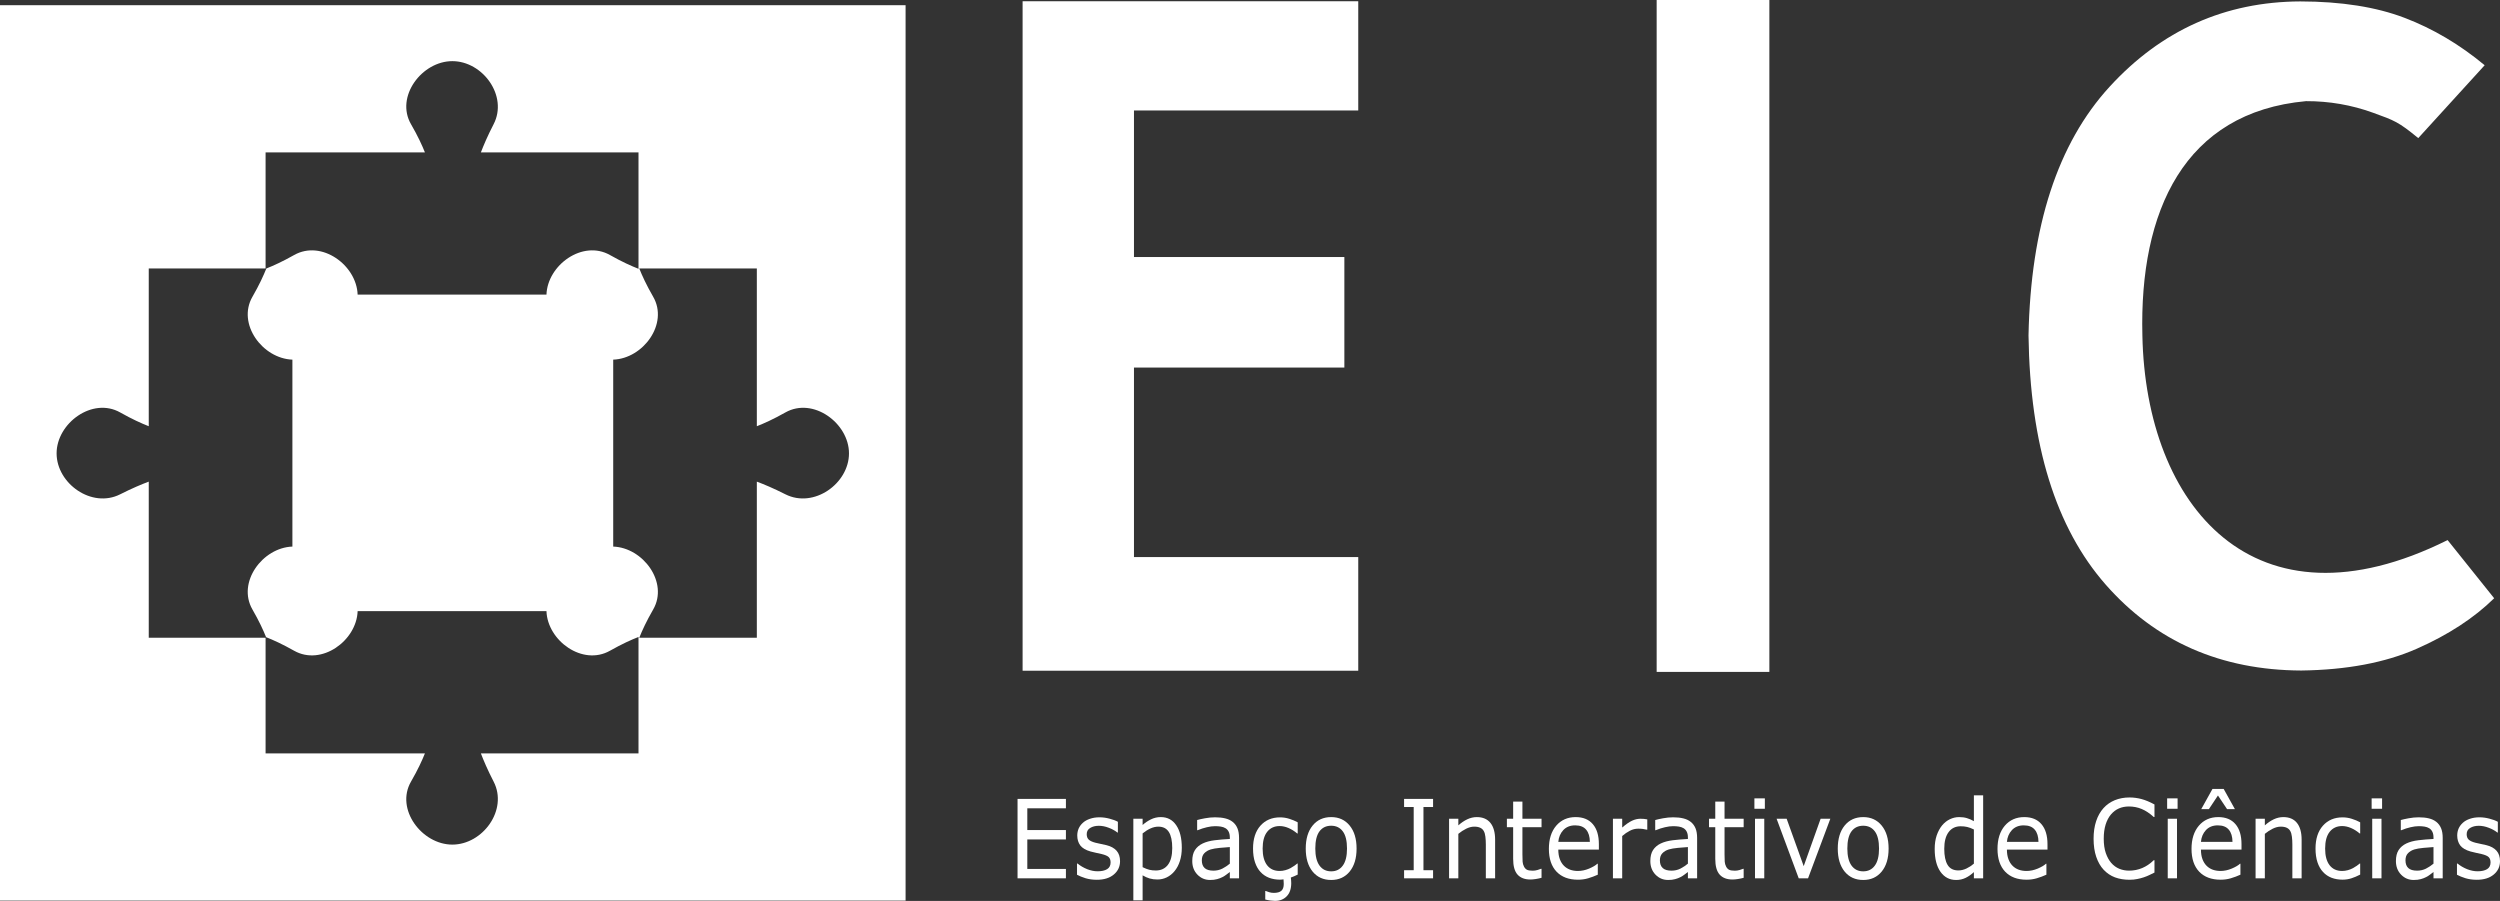 <svg width="222" height="80" viewBox="0 0 222 80" fill="none" xmlns="http://www.w3.org/2000/svg">
<rect x="0" y="0" width="222" height="80" fill="#333333" stroke="none"/>
<path d="M190.244 29.792C189.967 18.752 193.948 9.973 204.773 8.982C206.839 8.977 208.826 9.321 210.733 10.014C212.641 10.706 212.97 10.811 214.741 12.264L220.638 5.793C218.427 3.953 216.057 2.55 213.529 1.585C211 0.619 207.913 0.133 204.267 0.126C197.576 0.154 191.929 2.682 187.326 7.709C182.723 12.737 180.325 20.098 180.132 29.792C180.265 39.49 182.551 46.865 186.988 51.917C191.426 56.969 197.213 59.51 204.351 59.542C208.383 59.488 211.797 58.846 214.594 57.615C217.391 56.384 219.687 54.887 221.482 53.125L217.347 47.959C200.118 56.541 190.538 44.863 190.244 29.792V29.792Z" fill="white"/>
<path d="M120.613 9.81V0.111H90.807V59.56H120.613V49.468H100.696V32.639H119.379V22.824H100.696V9.81H120.613Z" fill="white"/>
<path d="M157.119 59.665V0H147.111V59.665H157.119Z" fill="white"/>
<path d="M94.653 77.995H90.358V70.943H94.653V71.777H91.225V73.709H94.653V74.543H91.225V77.162H94.653V77.995Z" fill="white"/>
<path d="M99.46 76.471C99.46 76.954 99.275 77.35 98.904 77.659C98.537 77.969 98.033 78.124 97.394 78.124C97.032 78.124 96.7 78.078 96.396 77.986C96.095 77.891 95.843 77.789 95.639 77.678V76.679H95.683C95.942 76.891 96.231 77.059 96.549 77.186C96.867 77.309 97.172 77.37 97.464 77.37C97.826 77.37 98.109 77.307 98.313 77.181C98.518 77.055 98.62 76.856 98.62 76.584C98.62 76.376 98.564 76.218 98.454 76.111C98.343 76.003 98.13 75.912 97.814 75.836C97.698 75.807 97.544 75.774 97.355 75.736C97.168 75.698 96.997 75.657 96.843 75.613C96.413 75.49 96.109 75.31 95.928 75.073C95.75 74.833 95.661 74.54 95.661 74.192C95.661 73.975 95.701 73.769 95.783 73.577C95.868 73.384 95.995 73.212 96.164 73.06C96.327 72.912 96.535 72.795 96.786 72.71C97.04 72.621 97.323 72.577 97.635 72.577C97.927 72.577 98.222 72.617 98.519 72.696C98.82 72.772 99.069 72.865 99.268 72.975V73.927H99.224C99.014 73.76 98.758 73.619 98.458 73.506C98.157 73.389 97.862 73.33 97.574 73.33C97.273 73.33 97.019 73.394 96.812 73.52C96.605 73.643 96.501 73.828 96.501 74.074C96.501 74.292 96.564 74.456 96.689 74.567C96.812 74.677 97.01 74.767 97.285 74.837C97.436 74.874 97.606 74.912 97.793 74.95C97.982 74.988 98.14 75.023 98.265 75.054C98.648 75.149 98.942 75.312 99.15 75.542C99.357 75.776 99.46 76.085 99.46 76.471V76.471Z" fill="white"/>
<path d="M104.944 75.286C104.944 75.716 104.887 76.109 104.773 76.465C104.659 76.819 104.499 77.119 104.292 77.365C104.099 77.599 103.871 77.781 103.609 77.91C103.349 78.036 103.073 78.099 102.781 78.099C102.527 78.099 102.297 78.069 102.09 78.009C101.885 77.949 101.677 77.856 101.464 77.73V79.947H100.641V72.705H101.464V73.259C101.683 73.06 101.928 72.894 102.199 72.762C102.473 72.626 102.765 72.558 103.075 72.558C103.664 72.558 104.122 72.799 104.449 73.283C104.779 73.763 104.944 74.43 104.944 75.286V75.286ZM104.095 75.31C104.095 74.672 103.994 74.195 103.793 73.879C103.591 73.564 103.282 73.406 102.864 73.406C102.628 73.406 102.39 73.461 102.151 73.572C101.912 73.682 101.683 73.827 101.464 74.007V77.005C101.697 77.119 101.897 77.196 102.063 77.237C102.233 77.278 102.424 77.299 102.637 77.299C103.095 77.299 103.453 77.132 103.709 76.797C103.966 76.462 104.095 75.966 104.095 75.31V75.31Z" fill="white"/>
<path d="M110.027 77.996H109.209V77.432C109.136 77.486 109.037 77.561 108.911 77.659C108.789 77.754 108.669 77.83 108.552 77.887C108.415 77.959 108.257 78.019 108.079 78.067C107.901 78.117 107.693 78.142 107.453 78.142C107.013 78.142 106.639 77.984 106.333 77.669C106.026 77.353 105.873 76.951 105.873 76.461C105.873 76.06 105.952 75.736 106.109 75.49C106.27 75.241 106.498 75.045 106.792 74.903C107.09 74.761 107.448 74.664 107.865 74.614C108.282 74.563 108.73 74.525 109.209 74.5V74.363C109.209 74.161 109.175 73.993 109.108 73.861C109.044 73.728 108.951 73.624 108.828 73.548C108.711 73.476 108.571 73.427 108.408 73.401C108.244 73.376 108.074 73.364 107.896 73.364C107.68 73.364 107.439 73.395 107.173 73.458C106.908 73.518 106.633 73.607 106.35 73.724H106.306V72.819C106.467 72.772 106.699 72.719 107.002 72.663C107.306 72.606 107.605 72.577 107.9 72.577C108.244 72.577 108.543 72.609 108.797 72.672C109.054 72.732 109.276 72.836 109.463 72.985C109.647 73.13 109.787 73.318 109.883 73.548C109.979 73.779 110.027 74.064 110.027 74.406V77.996ZM109.209 76.693V75.22C108.958 75.236 108.662 75.26 108.32 75.291C107.982 75.323 107.713 75.369 107.515 75.429C107.278 75.501 107.087 75.615 106.941 75.77C106.795 75.921 106.722 76.131 106.722 76.4C106.722 76.703 106.807 76.931 106.976 77.086C107.145 77.238 107.404 77.314 107.751 77.314C108.04 77.314 108.304 77.254 108.543 77.134C108.783 77.01 109.005 76.864 109.209 76.693V76.693Z" fill="white"/>
<path d="M115.236 77.664C115.139 77.711 115.034 77.76 114.921 77.811C114.81 77.858 114.712 77.896 114.627 77.924C114.636 77.984 114.643 78.058 114.649 78.147C114.658 78.238 114.662 78.328 114.662 78.417C114.662 78.928 114.528 79.32 114.259 79.591C113.994 79.863 113.648 79.999 113.222 79.999C113.114 79.999 112.975 79.988 112.806 79.966C112.637 79.943 112.487 79.913 112.355 79.876V79.118H112.395C112.47 79.149 112.573 79.186 112.701 79.227C112.829 79.268 112.967 79.288 113.113 79.288C113.416 79.288 113.639 79.227 113.782 79.104C113.925 78.98 113.997 78.78 113.997 78.502C113.997 78.433 113.994 78.362 113.988 78.289C113.985 78.216 113.981 78.148 113.975 78.085C113.928 78.092 113.883 78.098 113.839 78.104C113.798 78.111 113.741 78.114 113.668 78.114C113.315 78.114 112.991 78.058 112.697 77.948C112.402 77.834 112.149 77.664 111.939 77.436C111.726 77.209 111.561 76.922 111.445 76.574C111.328 76.227 111.27 75.821 111.27 75.357C111.27 74.492 111.488 73.813 111.926 73.321C112.367 72.828 112.948 72.582 113.668 72.582C113.949 72.582 114.223 72.624 114.492 72.71C114.763 72.795 115.011 72.899 115.236 73.022V74.012H115.192C114.941 73.8 114.681 73.638 114.413 73.524C114.147 73.411 113.887 73.354 113.633 73.354C113.167 73.354 112.797 73.524 112.526 73.865C112.257 74.203 112.123 74.7 112.123 75.357C112.123 75.995 112.255 76.486 112.517 76.83C112.783 77.171 113.155 77.342 113.633 77.342C113.8 77.342 113.969 77.318 114.141 77.271C114.313 77.223 114.468 77.162 114.605 77.086C114.725 77.02 114.837 76.95 114.942 76.877C115.047 76.802 115.131 76.737 115.192 76.683H115.236L115.236 77.664Z" fill="white"/>
<path d="M120.464 75.352C120.464 76.214 120.259 76.895 119.851 77.394C119.442 77.893 118.895 78.142 118.209 78.142C117.517 78.142 116.967 77.893 116.559 77.394C116.153 76.895 115.95 76.214 115.95 75.352C115.95 74.49 116.153 73.81 116.559 73.311C116.967 72.809 117.517 72.558 118.209 72.558C118.895 72.558 119.442 72.809 119.851 73.311C120.259 73.81 120.464 74.49 120.464 75.352ZM119.614 75.352C119.614 74.667 119.49 74.159 119.242 73.827C118.994 73.493 118.65 73.325 118.209 73.325C117.763 73.325 117.415 73.493 117.167 73.827C116.922 74.159 116.799 74.667 116.799 75.352C116.799 76.015 116.923 76.519 117.172 76.863C117.42 77.204 117.765 77.375 118.209 77.375C118.647 77.375 118.99 77.206 119.238 76.868C119.489 76.527 119.614 76.022 119.614 75.352V75.352Z" fill="white"/>
<path d="M127.257 77.995H124.683V77.275H125.536V71.663H124.683V70.943H127.257V71.663H126.403V77.275H127.257V77.995Z" fill="white"/>
<path d="M132.766 77.995H131.942V74.983C131.942 74.74 131.929 74.513 131.903 74.301C131.877 74.086 131.829 73.919 131.759 73.799C131.686 73.666 131.581 73.568 131.443 73.505C131.306 73.439 131.128 73.406 130.909 73.406C130.685 73.406 130.45 73.466 130.205 73.586C129.959 73.706 129.724 73.859 129.5 74.045V77.995H128.677V72.705H129.5V73.292C129.757 73.062 130.022 72.882 130.297 72.752C130.571 72.623 130.852 72.558 131.141 72.558C131.67 72.558 132.072 72.73 132.35 73.074C132.627 73.418 132.766 73.914 132.766 74.561V77.995Z" fill="white"/>
<path d="M136.889 77.948C136.734 77.992 136.565 78.028 136.381 78.057C136.2 78.085 136.038 78.1 135.895 78.1C135.396 78.1 135.017 77.954 134.757 77.664C134.497 77.373 134.368 76.907 134.368 76.266V73.453H133.812V72.705H134.368V71.185H135.191V72.705H136.889V73.453H135.191V75.864C135.191 76.142 135.196 76.36 135.208 76.518C135.22 76.672 135.261 76.817 135.331 76.953C135.395 77.08 135.482 77.173 135.593 77.233C135.707 77.29 135.879 77.318 136.11 77.318C136.244 77.318 136.384 77.297 136.53 77.256C136.676 77.212 136.781 77.176 136.845 77.147H136.889V77.948Z" fill="white"/>
<path d="M141.98 75.442H138.377C138.377 75.768 138.422 76.052 138.513 76.295C138.603 76.535 138.727 76.732 138.885 76.887C139.037 77.038 139.216 77.152 139.423 77.228C139.634 77.304 139.864 77.342 140.115 77.342C140.448 77.342 140.782 77.27 141.118 77.129C141.456 76.983 141.697 76.841 141.84 76.702H141.884V77.673C141.606 77.799 141.323 77.905 141.034 77.99C140.745 78.076 140.442 78.118 140.124 78.118C139.313 78.118 138.679 77.882 138.224 77.408C137.769 76.931 137.541 76.255 137.541 75.381C137.541 74.516 137.758 73.829 138.193 73.32C138.631 72.812 139.206 72.558 139.918 72.558C140.578 72.558 141.085 72.766 141.442 73.183C141.801 73.6 141.98 74.192 141.98 74.959V75.442ZM141.179 74.76C141.176 74.293 141.067 73.931 140.851 73.676C140.638 73.42 140.312 73.292 139.874 73.292C139.434 73.292 139.082 73.433 138.819 73.714C138.56 73.995 138.412 74.344 138.377 74.76H141.179Z" fill="white"/>
<path d="M146.279 73.676H146.235C146.112 73.644 145.993 73.622 145.876 73.609C145.762 73.594 145.627 73.586 145.469 73.586C145.215 73.586 144.97 73.647 144.733 73.77C144.497 73.891 144.269 74.047 144.051 74.239V77.995H143.228V72.705H144.051V73.486C144.377 73.202 144.665 73.002 144.913 72.885C145.164 72.765 145.419 72.705 145.679 72.705C145.822 72.705 145.926 72.71 145.99 72.719C146.054 72.725 146.15 72.74 146.279 72.762V73.676Z" fill="white"/>
<path d="M150.704 77.996H149.886V77.432C149.813 77.486 149.713 77.561 149.588 77.659C149.465 77.754 149.346 77.83 149.229 77.887C149.092 77.959 148.934 78.019 148.756 78.067C148.578 78.117 148.369 78.142 148.13 78.142C147.689 78.142 147.316 77.984 147.009 77.669C146.703 77.353 146.55 76.951 146.55 76.461C146.55 76.06 146.629 75.736 146.786 75.49C146.947 75.241 147.174 75.045 147.469 74.903C147.767 74.761 148.124 74.664 148.542 74.614C148.959 74.563 149.407 74.525 149.886 74.5V74.363C149.886 74.161 149.852 73.993 149.785 73.861C149.721 73.728 149.627 73.624 149.505 73.548C149.388 73.476 149.248 73.427 149.084 73.401C148.921 73.376 148.75 73.364 148.572 73.364C148.356 73.364 148.116 73.395 147.85 73.458C147.584 73.518 147.31 73.607 147.027 73.724H146.983V72.819C147.144 72.772 147.376 72.719 147.679 72.663C147.983 72.606 148.282 72.577 148.577 72.577C148.921 72.577 149.22 72.609 149.474 72.672C149.731 72.732 149.953 72.836 150.14 72.985C150.323 73.13 150.463 73.318 150.56 73.548C150.656 73.779 150.704 74.064 150.704 74.406V77.996ZM149.886 76.693V75.22C149.635 75.236 149.338 75.26 148.997 75.291C148.658 75.323 148.39 75.369 148.191 75.429C147.955 75.501 147.764 75.615 147.618 75.77C147.472 75.921 147.399 76.131 147.399 76.4C147.399 76.703 147.484 76.931 147.653 77.086C147.822 77.238 148.081 77.314 148.428 77.314C148.717 77.314 148.981 77.254 149.22 77.134C149.46 77.01 149.681 76.864 149.886 76.693V76.693Z" fill="white"/>
<path d="M154.837 77.948C154.683 77.992 154.513 78.028 154.329 78.057C154.149 78.085 153.987 78.1 153.844 78.1C153.344 78.1 152.965 77.954 152.705 77.664C152.446 77.373 152.316 76.907 152.316 76.266V73.453H151.76V72.705H152.316V71.185H153.139V72.705H154.837V73.453H153.139V75.864C153.139 76.142 153.145 76.36 153.156 76.518C153.168 76.672 153.209 76.817 153.279 76.953C153.343 77.08 153.431 77.173 153.541 77.233C153.655 77.29 153.827 77.318 154.058 77.318C154.192 77.318 154.332 77.297 154.478 77.256C154.624 77.212 154.729 77.176 154.793 77.147H154.837L154.837 77.948Z" fill="white"/>
<path d="M156.719 71.819H155.791V70.895H156.719V71.819ZM156.667 77.995H155.844V72.705H156.667V77.995Z" fill="white"/>
<path d="M162.533 72.705L160.555 77.995H159.727L157.762 72.705H158.655L160.169 76.915L161.671 72.705H162.533Z" fill="white"/>
<path d="M167.708 75.352C167.708 76.214 167.503 76.895 167.095 77.394C166.686 77.893 166.139 78.142 165.453 78.142C164.762 78.142 164.211 77.893 163.803 77.394C163.397 76.895 163.194 76.214 163.194 75.352C163.194 74.49 163.397 73.81 163.803 73.311C164.211 72.809 164.762 72.558 165.453 72.558C166.139 72.558 166.686 72.809 167.095 73.311C167.503 73.81 167.708 74.49 167.708 75.352ZM166.858 75.352C166.858 74.667 166.734 74.159 166.486 73.827C166.238 73.493 165.894 73.325 165.453 73.325C165.007 73.325 164.659 73.493 164.411 73.827C164.166 74.159 164.044 74.667 164.044 75.352C164.044 76.015 164.168 76.519 164.416 76.863C164.664 77.204 165.01 77.375 165.453 77.375C165.891 77.375 166.234 77.206 166.482 76.868C166.733 76.527 166.858 76.022 166.858 75.352V75.352Z" fill="white"/>
<path d="M176.104 77.995H175.281V77.441C175.045 77.662 174.798 77.834 174.541 77.957C174.284 78.081 174.006 78.142 173.705 78.142C173.121 78.142 172.657 77.899 172.313 77.413C171.972 76.927 171.801 76.252 171.801 75.39C171.801 74.942 171.859 74.543 171.976 74.192C172.096 73.842 172.256 73.543 172.457 73.297C172.656 73.057 172.886 72.874 173.149 72.748C173.415 72.621 173.689 72.558 173.972 72.558C174.229 72.558 174.457 72.588 174.655 72.648C174.853 72.705 175.062 72.795 175.281 72.918V70.626H176.104V77.995ZM175.281 76.693V73.657C175.059 73.549 174.861 73.475 174.686 73.434C174.511 73.393 174.319 73.373 174.112 73.373C173.651 73.373 173.292 73.546 173.035 73.894C172.778 74.241 172.65 74.734 172.65 75.371C172.65 76 172.749 76.478 172.948 76.806C173.146 77.132 173.464 77.294 173.902 77.294C174.136 77.294 174.372 77.239 174.611 77.129C174.851 77.015 175.074 76.87 175.281 76.693V76.693Z" fill="white"/>
<path d="M181.817 75.442H178.214C178.214 75.768 178.259 76.052 178.35 76.295C178.44 76.535 178.564 76.732 178.722 76.887C178.874 77.038 179.053 77.152 179.26 77.228C179.47 77.304 179.701 77.342 179.952 77.342C180.285 77.342 180.619 77.27 180.955 77.129C181.293 76.983 181.534 76.841 181.677 76.702H181.721V77.673C181.443 77.799 181.16 77.905 180.871 77.99C180.582 78.076 180.279 78.118 179.961 78.118C179.149 78.118 178.516 77.882 178.061 77.408C177.606 76.931 177.378 76.255 177.378 75.381C177.378 74.516 177.595 73.829 178.03 73.32C178.468 72.812 179.043 72.558 179.755 72.558C180.415 72.558 180.922 72.766 181.278 73.183C181.637 73.6 181.817 74.192 181.817 74.959V75.442ZM181.016 74.76C181.013 74.293 180.903 73.931 180.687 73.676C180.474 73.42 180.149 73.292 179.711 73.292C179.271 73.292 178.919 73.433 178.656 73.714C178.396 73.995 178.249 74.344 178.214 74.76H181.016Z" fill="white"/>
<path d="M191.317 77.484C191.156 77.559 191.01 77.63 190.879 77.697C190.75 77.763 190.581 77.832 190.371 77.905C190.193 77.965 189.999 78.016 189.789 78.057C189.582 78.101 189.352 78.123 189.101 78.123C188.629 78.123 188.198 78.052 187.81 77.91C187.425 77.765 187.089 77.539 186.803 77.233C186.523 76.933 186.304 76.552 186.147 76.091C185.989 75.627 185.91 75.089 185.91 74.476C185.91 73.895 185.986 73.376 186.138 72.918C186.29 72.46 186.508 72.073 186.794 71.757C187.072 71.451 187.406 71.218 187.797 71.056C188.191 70.895 188.627 70.815 189.106 70.815C189.456 70.815 189.805 70.861 190.152 70.952C190.502 71.044 190.891 71.205 191.317 71.435V72.548H191.251C190.892 72.223 190.536 71.986 190.183 71.838C189.83 71.69 189.452 71.615 189.049 71.615C188.719 71.615 188.421 71.674 188.156 71.791C187.893 71.904 187.658 72.083 187.451 72.326C187.25 72.563 187.092 72.863 186.978 73.226C186.867 73.586 186.812 74.002 186.812 74.476C186.812 74.972 186.873 75.398 186.996 75.755C187.121 76.112 187.282 76.402 187.477 76.626C187.682 76.86 187.92 77.034 188.191 77.147C188.465 77.258 188.754 77.313 189.058 77.313C189.475 77.313 189.866 77.236 190.231 77.081C190.596 76.926 190.937 76.694 191.255 76.385H191.317V77.484Z" fill="white"/>
<path d="M193.37 71.819H192.442V70.895H193.37V71.819ZM193.318 77.995H192.495V72.705H193.318V77.995Z" fill="white"/>
<path d="M199.046 75.442H195.444C195.444 75.767 195.489 76.052 195.579 76.295C195.67 76.535 195.794 76.732 195.951 76.887C196.103 77.038 196.283 77.152 196.49 77.228C196.7 77.303 196.931 77.341 197.182 77.341C197.514 77.341 197.848 77.27 198.184 77.128C198.523 76.983 198.763 76.841 198.906 76.702H198.95V77.673C198.673 77.799 198.39 77.905 198.101 77.99C197.812 78.076 197.508 78.118 197.19 78.118C196.379 78.118 195.746 77.881 195.29 77.408C194.835 76.931 194.607 76.255 194.607 75.381C194.607 74.516 194.825 73.829 195.26 73.32C195.697 72.812 196.272 72.558 196.985 72.558C197.644 72.558 198.152 72.766 198.508 73.183C198.867 73.6 199.046 74.192 199.046 74.959V75.442ZM198.245 74.76C198.242 74.293 198.133 73.931 197.917 73.676C197.704 73.42 197.379 73.292 196.941 73.292C196.5 73.292 196.148 73.433 195.886 73.713C195.626 73.995 195.479 74.343 195.444 74.76H198.245ZM198.46 71.852H197.764L196.954 70.64L196.148 71.852H195.47L196.468 70.057H197.462L198.46 71.852Z" fill="white"/>
<path d="M204.384 77.995H203.561V74.983C203.561 74.74 203.548 74.513 203.521 74.301C203.495 74.086 203.447 73.919 203.377 73.799C203.304 73.666 203.199 73.568 203.062 73.505C202.924 73.439 202.746 73.406 202.528 73.406C202.303 73.406 202.068 73.466 201.823 73.586C201.578 73.706 201.343 73.859 201.118 74.045V77.995H200.295V72.705H201.118V73.292C201.375 73.062 201.64 72.882 201.915 72.752C202.189 72.623 202.471 72.558 202.76 72.558C203.288 72.558 203.691 72.73 203.968 73.074C204.245 73.418 204.384 73.914 204.384 74.561V77.995Z" fill="white"/>
<path d="M209.584 77.664C209.31 77.806 209.049 77.916 208.801 77.995C208.556 78.074 208.294 78.114 208.017 78.114C207.664 78.114 207.34 78.058 207.045 77.948C206.751 77.834 206.498 77.664 206.288 77.436C206.075 77.209 205.91 76.922 205.793 76.574C205.677 76.227 205.618 75.821 205.618 75.357C205.618 74.492 205.837 73.813 206.275 73.321C206.716 72.828 207.296 72.582 208.017 72.582C208.297 72.582 208.572 72.624 208.84 72.71C209.112 72.795 209.36 72.899 209.584 73.022V74.012H209.541C209.29 73.8 209.03 73.638 208.761 73.524C208.496 73.411 208.236 73.354 207.982 73.354C207.515 73.354 207.146 73.524 206.875 73.865C206.606 74.203 206.472 74.7 206.472 75.357C206.472 75.995 206.603 76.486 206.866 76.83C207.131 77.171 207.503 77.342 207.982 77.342C208.148 77.342 208.318 77.318 208.49 77.271C208.662 77.223 208.817 77.162 208.954 77.086C209.074 77.02 209.186 76.95 209.291 76.877C209.396 76.802 209.479 76.737 209.541 76.683H209.584V77.664Z" fill="white"/>
<path d="M211.529 71.819H210.601V70.895H211.529V71.819ZM211.476 77.995H210.653V72.705H211.476V77.995Z" fill="white"/>
<path d="M216.912 77.996H216.094V77.432C216.021 77.486 215.921 77.561 215.796 77.659C215.673 77.754 215.554 77.83 215.437 77.887C215.3 77.959 215.142 78.019 214.964 78.067C214.786 78.117 214.577 78.142 214.338 78.142C213.897 78.142 213.524 77.984 213.217 77.669C212.911 77.353 212.758 76.951 212.758 76.461C212.758 76.06 212.837 75.736 212.994 75.49C213.155 75.241 213.382 75.045 213.677 74.903C213.975 74.761 214.332 74.664 214.75 74.614C215.167 74.563 215.615 74.525 216.094 74.5V74.363C216.094 74.161 216.06 73.993 215.993 73.861C215.929 73.728 215.835 73.624 215.713 73.548C215.596 73.476 215.456 73.427 215.292 73.401C215.129 73.376 214.958 73.364 214.78 73.364C214.564 73.364 214.324 73.395 214.058 73.458C213.792 73.518 213.518 73.607 213.235 73.724H213.191V72.819C213.352 72.772 213.584 72.719 213.887 72.663C214.191 72.606 214.49 72.577 214.785 72.577C215.129 72.577 215.428 72.609 215.682 72.672C215.939 72.732 216.161 72.836 216.348 72.985C216.531 73.13 216.671 73.318 216.768 73.548C216.864 73.779 216.912 74.064 216.912 74.406V77.996ZM216.094 76.693V75.22C215.843 75.236 215.546 75.26 215.205 75.291C214.866 75.323 214.598 75.369 214.399 75.429C214.163 75.501 213.972 75.615 213.826 75.77C213.68 75.921 213.607 76.131 213.607 76.4C213.607 76.703 213.692 76.931 213.861 77.086C214.03 77.238 214.289 77.314 214.636 77.314C214.925 77.314 215.189 77.254 215.428 77.134C215.668 77.01 215.889 76.864 216.094 76.693V76.693Z" fill="white"/>
<path d="M222 76.471C222 76.954 221.815 77.35 221.444 77.659C221.077 77.969 220.573 78.124 219.934 78.124C219.572 78.124 219.24 78.078 218.936 77.986C218.635 77.891 218.383 77.789 218.179 77.678V76.679H218.223C218.482 76.891 218.771 77.059 219.089 77.186C219.407 77.309 219.712 77.37 220.004 77.37C220.366 77.37 220.649 77.307 220.853 77.181C221.058 77.055 221.16 76.856 221.16 76.584C221.16 76.376 221.104 76.218 220.994 76.111C220.883 76.003 220.67 75.912 220.354 75.836C220.238 75.807 220.084 75.774 219.895 75.736C219.708 75.698 219.537 75.657 219.383 75.613C218.954 75.49 218.649 75.31 218.468 75.073C218.29 74.833 218.201 74.54 218.201 74.192C218.201 73.975 218.241 73.769 218.323 73.577C218.408 73.384 218.535 73.212 218.704 73.06C218.867 72.912 219.075 72.795 219.326 72.71C219.58 72.621 219.863 72.577 220.175 72.577C220.467 72.577 220.762 72.617 221.059 72.696C221.36 72.772 221.609 72.865 221.808 72.975V73.927H221.764C221.554 73.76 221.299 73.619 220.998 73.506C220.697 73.389 220.403 73.33 220.114 73.33C219.813 73.33 219.559 73.394 219.352 73.52C219.145 73.643 219.041 73.828 219.041 74.074C219.041 74.292 219.104 74.456 219.229 74.567C219.352 74.677 219.55 74.767 219.825 74.837C219.976 74.874 220.146 74.912 220.333 74.95C220.522 74.988 220.68 75.023 220.805 75.054C221.188 75.149 221.482 75.312 221.69 75.542C221.897 75.776 222 76.085 222 76.471V76.471Z" fill="white"/>
<path d="M0 0.461V79.971H80.416V0.461H0ZM40.167 5.43C42.869 5.43 45.127 8.521 43.836 11.024C43.285 12.093 42.943 12.905 42.702 13.533H56.699V23.87C56.064 23.621 55.24 23.254 54.164 22.646C51.735 21.274 48.618 23.536 48.526 26.162H31.758C31.666 23.536 28.549 21.274 26.119 22.646C25.079 23.233 24.276 23.594 23.65 23.842C23.65 23.843 23.65 23.844 23.65 23.845C23.4 24.473 23.029 25.29 22.416 26.354C21.03 28.76 23.314 31.844 25.965 31.936V48.536C23.314 48.628 21.03 51.716 22.416 54.121C23.014 55.16 23.378 55.958 23.628 56.581C24.258 56.829 25.067 57.192 26.119 57.786C28.549 59.158 31.666 56.895 31.758 54.27H48.526C48.618 56.895 51.735 59.158 54.164 57.786C55.24 57.178 56.064 56.81 56.699 56.562V66.901H42.702C42.943 67.53 43.285 68.342 43.836 69.411C45.127 71.914 42.869 75.001 40.167 75.001C37.465 75.001 35.088 71.853 36.495 69.411C37.109 68.346 37.482 67.53 37.733 66.901H23.584V56.63H13.209V42.769C12.574 43.008 11.754 43.347 10.674 43.893C8.146 45.172 5.026 42.935 5.026 40.259C5.026 37.584 8.208 35.233 10.674 36.626C11.75 37.233 12.574 37.601 13.209 37.849V23.842H23.584V13.533H37.733C37.482 12.905 37.109 12.089 36.495 11.024C35.088 8.582 37.465 5.43 40.167 5.43V5.43ZM56.768 23.842H67.207V37.849C67.842 37.601 68.666 37.233 69.742 36.626C72.208 35.233 75.39 37.584 75.39 40.259C75.39 42.935 72.27 45.172 69.742 43.893C68.662 43.347 67.842 43.008 67.207 42.769V56.63H56.768C57.019 56.002 57.389 55.186 58.003 54.121C59.389 51.716 57.105 48.628 54.453 48.536V31.936C57.105 31.844 59.389 28.76 58.003 26.354C57.389 25.289 57.019 24.471 56.768 23.842V23.842Z" fill="white"/>
</svg>
